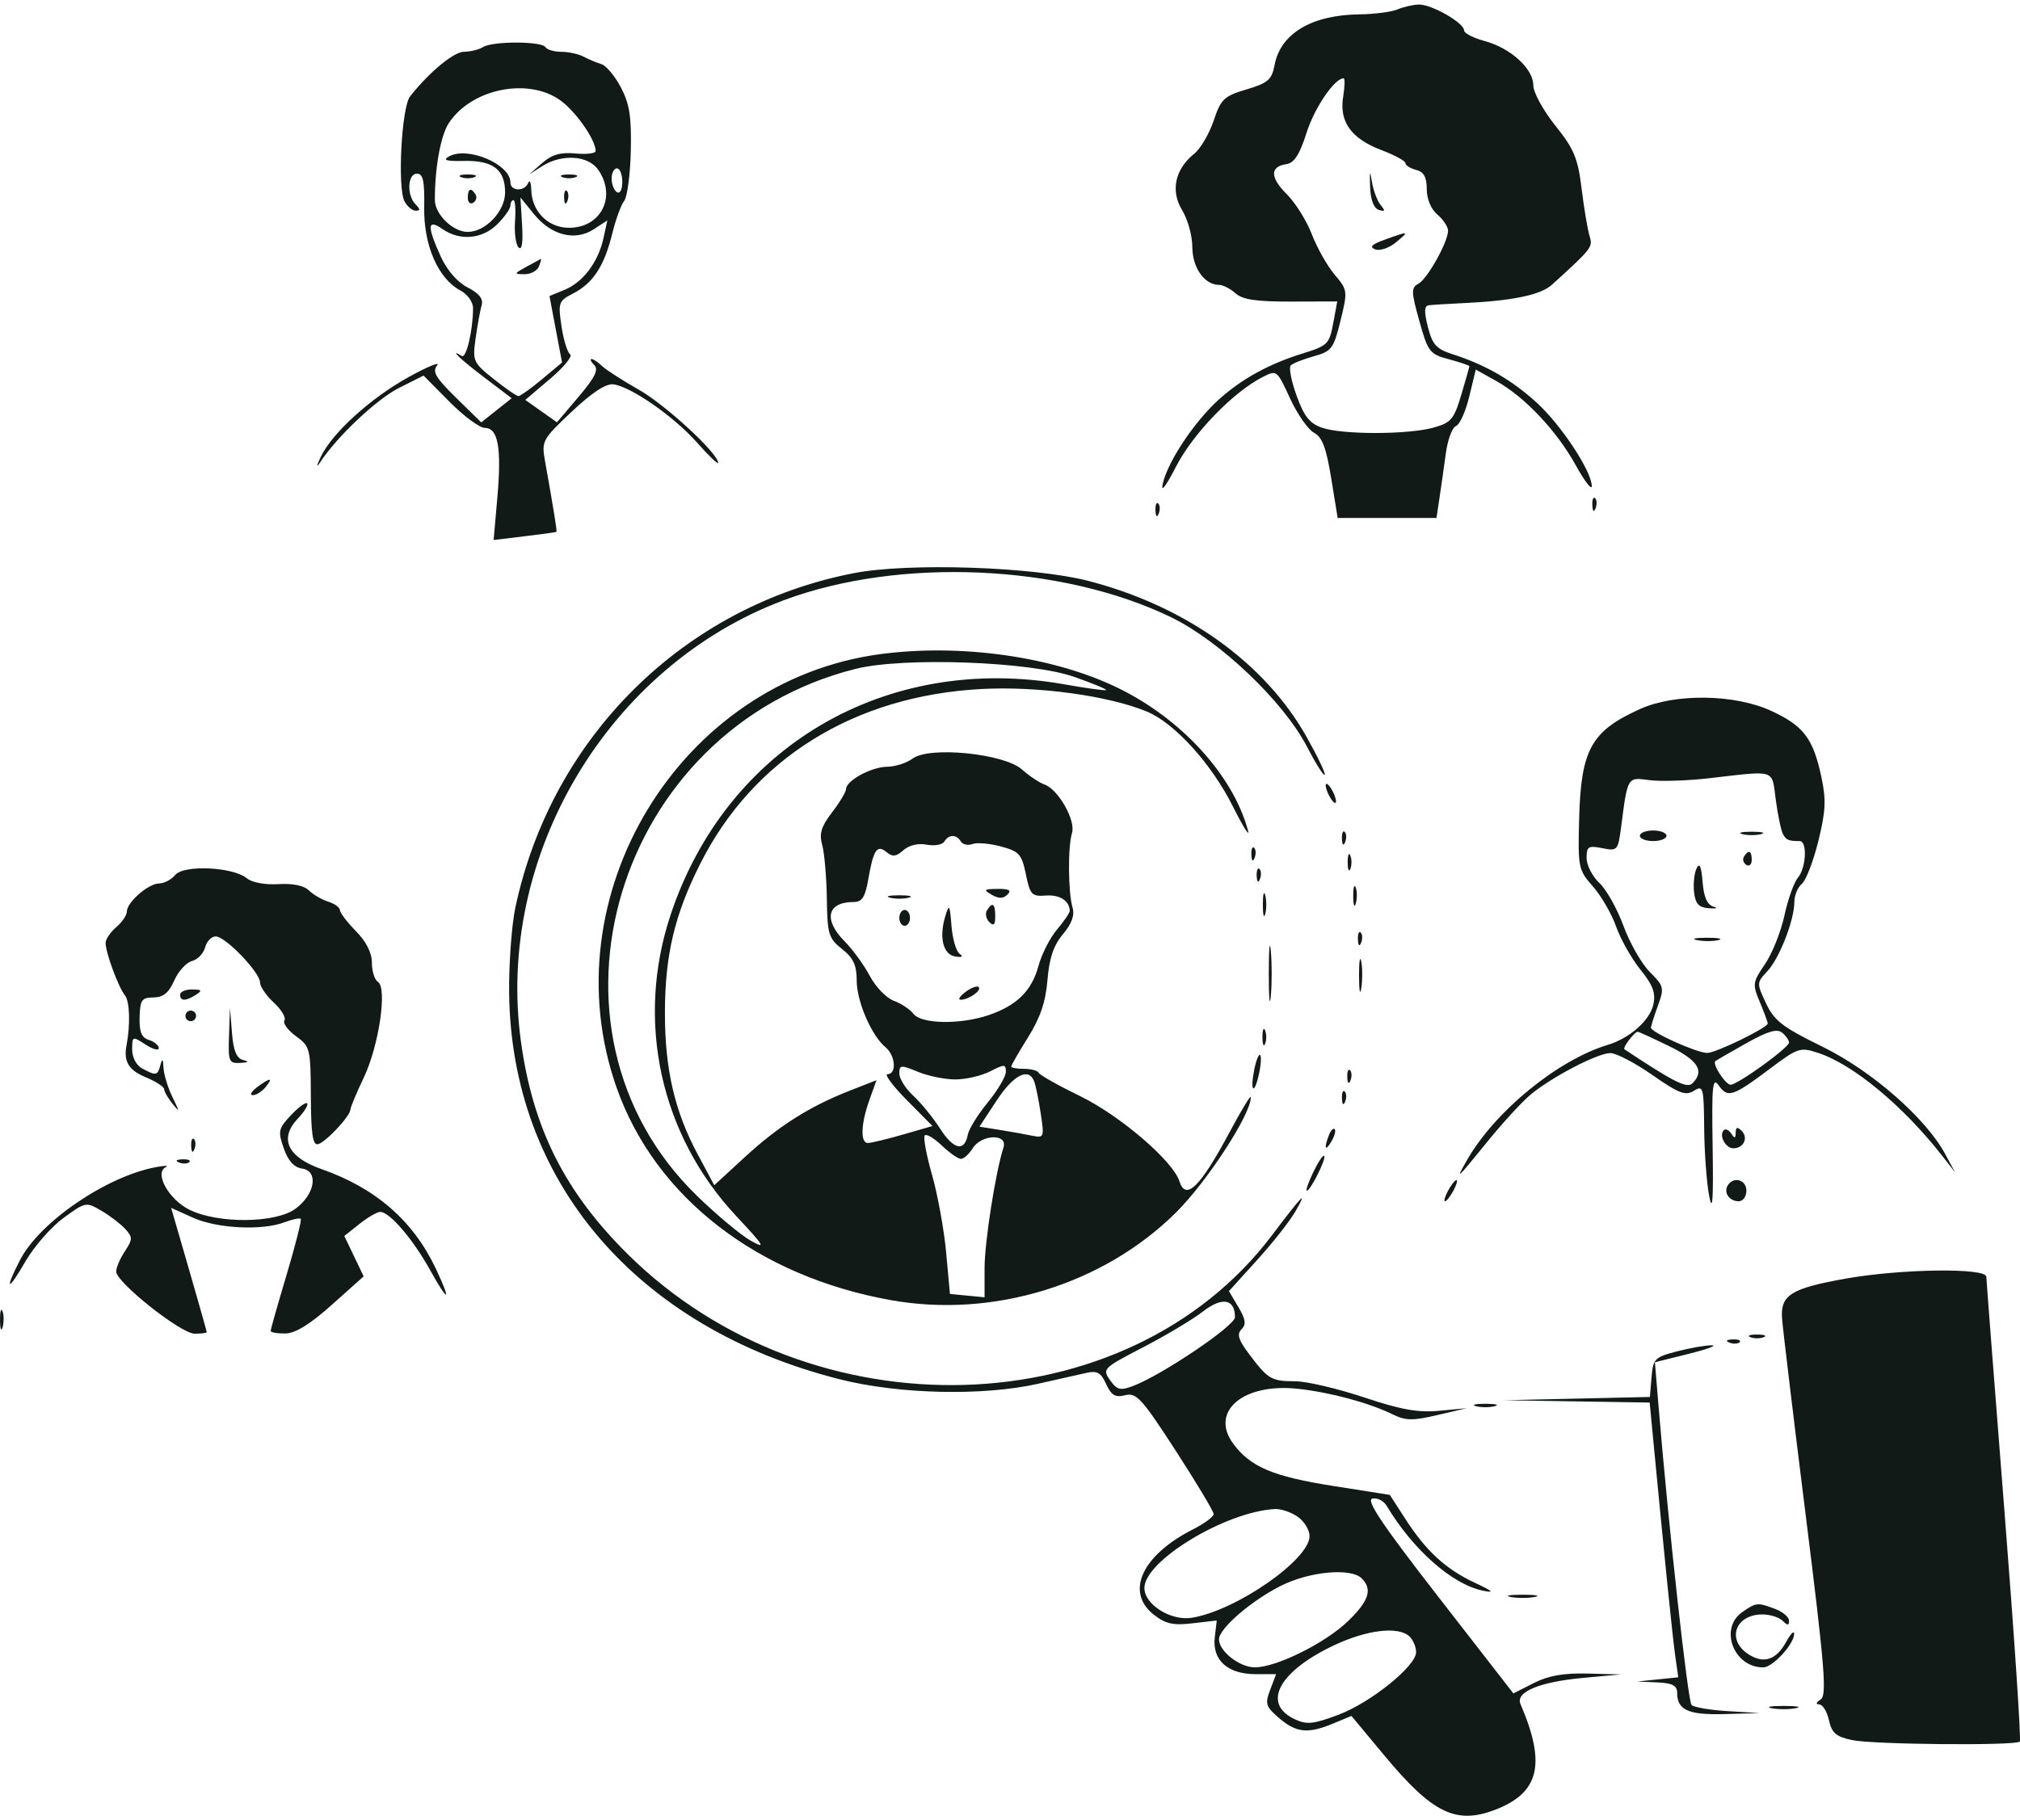 <svg width="223" height="201" viewBox="0 0 223 201" fill="none" xmlns="http://www.w3.org/2000/svg">
<path fill-rule="evenodd" clip-rule="evenodd" d="M154.273 1.042C153.627 1.319 151.725 1.564 150.048 1.586C144.781 1.657 141.363 3.707 140.707 7.189C140.402 8.802 139.985 9.163 137.61 9.873C135.118 10.617 134.783 10.937 133.983 13.325C133.497 14.773 132.531 16.417 131.836 16.978C129.708 18.694 129.2 21.078 130.508 23.216C131.125 24.226 131.63 26.058 131.63 27.287C131.63 29.553 132.973 31.457 134.571 31.457C135.005 31.457 135.825 31.875 136.392 32.386C137.17 33.086 138.676 33.31 142.525 33.3L147.627 33.286L147.229 35.443C146.748 38.048 146.653 38.143 143.687 39.07C140.057 40.204 137.088 41.841 134.585 44.089C131.883 46.518 128.935 50.93 128.37 53.392C128.124 54.465 128.691 53.738 129.833 51.514C131.691 47.896 136.102 43.326 139.346 41.658C140.957 40.829 140.961 40.831 142.415 43.989C143.215 45.727 144.404 47.434 145.058 47.782C145.968 48.266 146.415 49.447 146.959 52.804L147.671 57.193H153.126H158.581L158.911 55C159.093 53.794 159.408 51.574 159.612 50.068C159.816 48.561 160.321 47.2 160.734 47.042C161.148 46.884 161.809 45.417 162.203 43.782L162.921 40.808L165.178 42.069C168.325 43.829 171.839 47.548 173.939 51.344C174.918 53.114 175.722 54.166 175.725 53.684C175.734 52.074 172.374 46.963 169.689 44.502C166.929 41.972 164.019 40.29 160.367 39.116C158.569 38.538 158.133 38.059 157.636 36.113C157.206 34.427 157.228 33.773 157.718 33.709C158.088 33.66 159.846 33.551 161.625 33.467C167.002 33.213 170.091 32.568 171.33 31.441C175.799 27.375 175.86 27.295 175.471 26.014C175.257 25.308 174.866 22.966 174.6 20.809C174.189 17.46 173.764 16.445 171.695 13.86C170.362 12.195 169.271 10.197 169.271 9.419C169.271 7.583 166.755 5.296 163.891 4.528C162.645 4.195 161.625 3.665 161.625 3.351C161.625 2.52 158.003 0.455 156.626 0.501C155.979 0.522 154.92 0.766 154.273 1.042ZM53.332 5.195C52.888 5.475 51.949 5.708 51.243 5.713C50.098 5.72 47.434 7.917 45.274 10.637C44.33 11.824 43.857 20.747 44.658 22.236C44.964 22.804 45.523 23.269 45.899 23.269C46.409 23.269 46.404 23.089 45.879 22.567C44.878 21.571 44.987 19.174 46.033 19.174C46.705 19.174 46.88 19.99 46.83 22.892C46.759 27.083 48.364 30.767 50.836 32.082C51.623 32.502 52.228 33.355 52.224 34.042C52.211 36.509 51.477 39.613 50.979 39.307C49.466 38.377 50.849 39.696 53.478 41.689L56.488 43.973L54.807 45.306L53.127 46.639L50.343 43.913C48.092 41.707 47.693 41.028 48.256 40.353C48.638 39.895 47.242 40.463 45.151 41.614C40.91 43.952 36.666 47.807 35.403 50.467C34.938 51.446 34.898 51.719 35.313 51.084C37.172 48.239 41.568 44.087 44.042 42.84L46.758 41.472L49.619 44.361C51.193 45.95 52.949 47.25 53.521 47.25C54.992 47.25 55.387 49.447 54.906 54.937L54.494 59.628L57.92 59.215C59.805 58.988 61.385 58.769 61.431 58.729C61.51 58.659 61.12 56.242 60.185 51.008C59.768 48.677 59.832 48.557 63.123 45.451C65.347 43.353 66.901 42.333 67.71 42.438C69.665 42.694 74.398 45.987 76.942 48.861C78.231 50.318 79.285 51.329 79.285 51.109C79.285 50.065 73.459 44.694 70.524 43.032C68.711 42.005 66.878 40.824 66.451 40.406C66.024 39.988 65.507 39.646 65.305 39.646C65.101 39.646 65.236 39.946 65.606 40.314C66.108 40.813 65.675 41.69 63.88 43.807L61.484 46.633L59.737 45.396L57.99 44.159L60.743 41.819C62.257 40.532 63.248 39.319 62.944 39.124C62.641 38.928 62.209 37.532 61.986 36.022C61.598 33.408 61.662 33.231 63.287 32.396C65.468 31.274 66.711 29.369 67.585 25.809C67.968 24.251 68.562 22.62 68.906 22.185C69.25 21.75 69.579 19.267 69.638 16.669C69.723 12.909 69.5 11.477 68.548 9.659C67.889 8.402 66.925 7.246 66.407 7.09C65.889 6.934 65.005 6.562 64.443 6.264C63.881 5.966 62.772 5.722 61.978 5.722C61.184 5.722 60.389 5.489 60.212 5.204C59.798 4.537 54.388 4.53 53.332 5.195ZM148.28 10.682C147.83 13.439 149.162 15.302 152.484 16.564C153.954 17.122 155.156 17.775 155.156 18.016C155.156 18.256 155.685 18.591 156.332 18.759C157.189 18.982 157.508 19.557 157.508 20.88C157.508 21.971 157.978 23.095 158.685 23.697C159.331 24.248 159.861 25.045 159.861 25.469C159.861 26.708 157.599 30.764 156.598 31.321C155.77 31.782 155.779 32.186 156.691 35.45C157.648 38.871 157.826 39.102 159.958 39.672C161.199 40.004 162.213 40.35 162.213 40.44C162.213 40.53 161.809 41.957 161.315 43.611C160.507 46.317 160.197 46.68 158.228 47.224C155.402 48.004 148.186 48.008 145.942 47.231C144.585 46.76 143.964 45.977 143.139 43.693C142.555 42.079 142.263 40.574 142.489 40.349C142.716 40.123 143.861 39.67 145.034 39.342C147.013 38.788 147.228 38.502 147.988 35.404C148.791 32.131 148.778 32.027 147.334 30.321C146.523 29.363 145.392 27.359 144.82 25.868C144.247 24.377 143.008 22.392 142.067 21.456C140.199 19.597 140.18 18.394 142.017 18.123C142.878 17.996 143.475 17.068 144.233 14.677C145.11 11.91 147.326 8.646 148.329 8.646C148.484 8.646 148.463 9.562 148.28 10.682ZM62.205 11.348C63.904 12.769 65.758 15.55 65.758 16.675C65.758 16.941 64.756 17.063 63.532 16.947C61.88 16.79 60.932 17.062 59.856 18.002L58.406 19.268L59.861 18.344C62.013 16.976 64.915 17.153 66.019 18.72C68.138 21.729 66.307 25.25 62.677 25.148C60.446 25.084 58.723 23.313 58.654 21.011C58.629 20.162 58.474 19.796 58.311 20.198C57.913 21.178 56.348 21.134 56.348 20.142C56.348 18.133 51.629 16.129 49.581 17.269C48.835 17.685 49.248 17.813 51.196 17.77C54.423 17.699 55.76 18.719 55.76 21.251C55.76 23.329 53.599 25.608 51.629 25.608C50.003 25.608 48.005 23.662 48.006 22.079C48.007 18.477 48.647 14.959 49.548 13.591C52.157 9.631 58.756 8.461 62.205 11.348ZM68.699 20.086C68.699 20.935 68.444 21.427 68.111 21.222C67.787 21.023 67.522 20.349 67.522 19.725C67.522 19.1 67.787 18.59 68.111 18.59C68.434 18.59 68.699 19.263 68.699 20.086ZM151.252 20.592C151.303 22.06 151.65 22.989 152.215 23.172C152.913 23.399 152.954 23.286 152.414 22.633C152.039 22.179 151.605 21.017 151.451 20.052C151.239 18.726 151.19 18.859 151.252 20.592ZM50.907 19.562C51.312 19.724 51.974 19.724 52.378 19.562C52.782 19.4 52.451 19.267 51.643 19.267C50.834 19.267 50.503 19.4 50.907 19.562ZM62.082 19.562C62.487 19.724 63.148 19.724 63.553 19.562C63.957 19.4 63.626 19.267 62.817 19.267C62.009 19.267 61.678 19.4 62.082 19.562ZM51.643 21.841C51.643 22.342 51.911 22.587 52.24 22.386C52.569 22.183 52.686 21.773 52.499 21.474C51.995 20.663 51.643 20.813 51.643 21.841ZM62.276 21.855C62.304 22.537 62.443 22.675 62.631 22.209C62.801 21.787 62.78 21.282 62.584 21.088C62.389 20.893 62.25 21.239 62.276 21.855ZM56.856 24.432C56.764 25.715 56.942 27.018 57.252 27.328C57.615 27.689 57.753 26.796 57.636 24.849L57.455 21.806L58.967 23.663C60.871 25.999 63.489 26.657 65.546 25.317L67.05 24.336L66.625 26.288C66.05 28.927 64.376 31.158 62.343 31.996L60.661 32.689L61.354 36.359L62.048 40.029L59.825 41.885C58.603 42.905 57.438 43.74 57.235 43.74C57.032 43.74 55.803 42.89 54.502 41.851C52.218 40.025 52.151 39.872 52.512 37.318C52.718 35.864 53.017 34.228 53.176 33.681C53.375 33.002 52.886 32.389 51.626 31.742C50.499 31.162 49.353 29.847 48.668 28.348C47.126 24.969 47.171 24.125 48.833 25.283C50.763 26.628 53.239 26.414 54.904 24.757C55.698 23.968 56.348 23.047 56.348 22.71C56.348 22.374 56.5 22.099 56.687 22.099C56.874 22.099 56.949 23.149 56.856 24.432ZM152.873 26.464C151.428 26.984 151.139 27.277 151.815 27.535C152.328 27.73 153.352 27.387 154.098 26.768C155.634 25.494 155.594 25.484 152.873 26.464ZM58.112 29.459C56.725 30.224 56.713 30.271 57.902 30.279C58.596 30.284 59.315 29.893 59.501 29.41C59.687 28.928 59.782 28.559 59.711 28.59C59.64 28.622 58.921 29.013 58.112 29.459ZM175.787 55.78C175.815 56.461 175.955 56.6 176.142 56.133C176.312 55.711 176.291 55.206 176.096 55.012C175.901 54.818 175.762 55.163 175.787 55.78ZM127.559 56.365C127.588 57.046 127.727 57.185 127.915 56.718C128.085 56.296 128.063 55.791 127.868 55.597C127.673 55.403 127.534 55.748 127.559 56.365ZM94.283 63.284C75.537 66.91 60.909 81.349 56.9 100.184C56.489 102.114 56.177 106.326 56.205 109.543C56.394 130.415 70.249 146.637 92.734 152.31C99.263 153.957 108.505 154.166 114.574 152.804C116.676 152.333 119.072 151.793 119.897 151.605C121.12 151.326 121.53 151.554 122.117 152.836C122.69 154.087 123.119 154.337 124.219 154.062C125.454 153.754 126.05 154.41 129.792 160.185C132.097 163.742 133.983 166.893 133.983 167.185C133.983 167.478 132.954 168.238 131.698 168.876C126.064 171.734 124.196 175.793 127.366 178.287C128.672 179.314 129.497 179.499 131.654 179.248L134.325 178.938L134.105 180.809C133.811 183.309 135.533 184.863 138.594 184.863H140.877L140.224 186.588C139.633 188.147 139.728 188.448 141.22 189.725C143.117 191.348 144.389 191.472 147.195 190.306L149.194 189.475L152.859 193.883C158.105 200.189 160.708 201.477 164.969 199.871C169.936 198 170.721 194.82 167.857 188.17C167.278 186.825 169.969 185.709 174.858 185.266L178.975 184.892L175.276 184.798C172.619 184.73 170.942 185.025 169.323 185.846L167.07 186.989L158.799 176.341C152.598 168.359 150.771 165.64 151.503 165.479C152.04 165.361 152.751 165.718 153.082 166.273C155.977 171.113 160.297 174.931 163.684 175.64C165.041 175.924 164.838 175.722 162.802 174.765C159.594 173.258 157.434 171.272 155.152 167.734L153.431 165.068L147.17 164.081C140.551 163.036 138.076 161.996 136.173 159.457C133.487 155.874 137.244 152.672 143.328 153.357C146.943 153.764 151.16 154.907 153.772 156.188C155.181 156.879 155.968 156.89 158.685 156.253L161.919 155.495L158.899 155.78C156.559 156.001 154.684 155.667 150.578 154.299C147.663 153.328 144.258 152.529 143.012 152.524C140.346 152.514 140.005 152.316 137.933 149.568C136.714 147.953 136.516 147.323 137.058 146.784C137.6 146.245 137.521 145.689 136.713 144.328L135.668 142.568L138.795 139.121C140.515 137.226 142.423 134.796 143.035 133.721C144.413 131.304 143.786 131.947 140.421 136.401C124.43 157.569 89.613 158.595 69.308 138.495C62.364 131.622 58.836 124.606 57.512 115.034C54.669 94.5 67.145 73.534 86.522 66.281C99.276 61.507 117.19 62.292 129.277 68.154C134.688 70.779 141.7 77.46 144.287 82.456C145.235 84.287 146.114 85.682 146.24 85.557C146.366 85.431 145.474 83.559 144.257 81.396C139.638 73.181 130.9 66.927 120.161 64.148C114.085 62.577 100.317 62.117 94.283 63.284ZM97.224 72.224C75.055 75.148 60.589 98.931 68.083 120.133C72.351 132.211 83.648 140.948 98.382 143.569C109.651 145.574 121.77 141.853 129.787 133.926C133.249 130.503 138.14 122.973 138.084 121.155C138.075 120.88 137.039 122.585 135.781 124.943C132.497 131.094 130.908 132.653 130.197 130.424C129.486 128.194 123.653 123.189 119.284 121.059C116.855 119.875 114.78 118.708 114.672 118.465C114.564 118.223 113.836 118.024 113.055 118.024C112.273 118.024 111.633 117.91 111.633 117.77C111.633 117.631 112.472 116.174 113.498 114.534C114.843 112.381 115.439 110.619 115.637 108.207C115.834 105.793 116.309 104.39 117.344 103.159C118.313 102.007 118.659 101.059 118.409 100.234C117.916 98.598 117.875 93.452 118.343 91.995C118.788 90.614 116.833 87.16 115.306 86.626C114.741 86.429 113.618 85.678 112.809 84.959C110.834 83.202 102.585 82.382 100.753 83.762C100.106 84.248 98.839 84.655 97.938 84.665C96.194 84.685 93.401 86.202 93.401 87.13C93.401 87.436 92.708 88.589 91.862 89.694C90.651 91.272 90.418 92.043 90.769 93.31C91.015 94.196 91.245 96.852 91.279 99.215C91.337 103.164 91.473 103.613 92.96 104.794C94.208 105.784 94.577 106.579 94.577 108.272C94.577 110.586 96.211 114.363 97.769 115.648C98.859 116.549 99.007 118.609 97.981 118.609C97.589 118.609 98.545 119.898 100.104 121.473L102.942 124.337L99.698 125.275C97.914 125.791 96.164 126.212 95.81 126.212C94.955 126.212 95.035 124.088 95.99 121.428L96.763 119.276L93.821 120.429C89.363 122.177 85.961 124.33 82.23 127.765L78.852 130.875L77.029 127.472C74.484 122.725 73.404 118.078 73.404 111.882C73.404 105.502 74.461 101.025 77.3 95.384C83.154 83.749 94.323 76.816 108.398 76.079C114.596 75.754 122.402 76.823 126.612 78.572C129.684 79.849 133.749 84.338 136.119 89.071C137.247 91.323 137.992 92.507 137.774 91.703C136.107 85.546 130.323 79.257 123.203 75.859C116.112 72.475 106.023 71.063 97.224 72.224ZM118.577 74.737C120.616 75.454 122.204 76.11 122.106 76.195C122.007 76.28 119.941 75.998 117.515 75.568C97.834 72.082 80.186 82.425 74.017 101.061C70.148 112.752 72.893 125.315 81.272 134.274C84.402 137.619 84.61 137.975 82.871 136.993C81.769 136.372 79.094 134.136 76.925 132.025C58.01 113.613 67.981 80.515 94.449 73.859C99.729 72.531 113.75 73.041 118.577 74.737ZM181.045 78.295C175.666 80.721 174.532 82.764 174.331 90.391C174.189 95.8 174.241 96.056 175.847 97.875C176.762 98.912 177.917 100.908 178.413 102.311C178.91 103.715 180.119 105.859 181.1 107.075C182.493 108.802 182.804 109.648 182.52 110.933C182.134 112.679 179.91 114.645 177.494 115.376C171.965 117.047 165.054 122.696 161.975 128.062C160.603 130.451 160.745 130.322 164.314 125.928C165.878 124.003 167.93 121.765 168.872 120.956C171.121 119.026 176.317 116.298 177.774 116.282C178.407 116.275 180.493 117.363 182.41 118.7C185.349 120.751 186.068 121.025 186.994 120.45C188.031 119.806 188.094 120.035 188.135 124.599C188.159 127.256 188.407 130.614 188.686 132.061C189.056 133.981 189.16 132.533 189.069 126.708C188.96 119.775 189.05 118.875 189.755 119.875C190.737 121.269 191.305 121.08 195.422 117.989C198.479 115.693 198.731 115.61 200.708 116.26C204.592 117.534 210.119 122.127 214.453 127.68L215.818 129.429L214.747 127.442C212.605 123.468 206.636 118.245 201.182 115.574C196.786 113.422 195.875 112.72 194.965 110.79C193.92 108.573 193.923 108.501 195.092 107.264C196.431 105.847 198.09 101.603 198.09 99.597C198.09 98.873 198.461 97.974 198.915 97.599C199.369 97.225 200.187 95.101 200.735 92.88C201.558 89.54 201.614 88.306 201.063 85.747C200.152 81.524 199.105 80.149 195.546 78.5C191.515 76.634 184.933 76.541 181.045 78.295ZM196.042 88.34C196.27 90.028 196.626 91.721 196.833 92.1C197.197 92.769 197.444 92.873 198.678 92.873C199.541 92.873 199.395 95.846 198.479 96.921C198.047 97.429 197.378 99.308 196.992 101.097C196.606 102.886 195.642 105.3 194.848 106.461C193.481 108.462 193.451 108.681 194.278 110.647C194.757 111.789 195.149 112.858 195.149 113.023C195.149 113.482 189.423 116.269 188.48 116.269C187.319 116.269 182.201 113.962 182.255 113.463C182.28 113.237 182.633 112.133 183.041 111.01C183.738 109.089 183.684 108.872 182.138 107.333C181.233 106.434 179.925 104.148 179.23 102.253C178.536 100.358 177.334 98.216 176.56 97.493C175.786 96.77 175.153 95.533 175.153 94.745C175.153 93.47 175.344 93.349 176.884 93.656C178.57 93.991 178.625 93.928 178.975 91.243C179.692 85.733 179.645 85.812 182.076 86.143C183.282 86.307 186.254 86.213 188.68 85.935C196.18 85.072 195.574 84.875 196.042 88.34ZM146.352 86.731C146.352 87.053 146.608 87.711 146.922 88.193C147.235 88.676 147.492 88.808 147.492 88.486C147.492 88.164 147.235 87.506 146.922 87.024C146.608 86.541 146.352 86.409 146.352 86.731ZM148.144 92.629C148.173 93.31 148.312 93.449 148.5 92.983C148.67 92.56 148.648 92.056 148.453 91.861C148.258 91.667 148.119 92.012 148.144 92.629ZM181.034 92.288C181.034 92.609 181.696 92.873 182.504 92.873C183.313 92.873 183.975 92.609 183.975 92.288C183.975 91.966 183.313 91.703 182.504 91.703C181.696 91.703 181.034 91.966 181.034 92.288ZM192.356 92.106C192.921 92.253 193.848 92.253 194.414 92.106C194.98 91.959 194.517 91.839 193.385 91.839C192.253 91.839 191.79 91.959 192.356 92.106ZM106.07 92.912C106.284 93.256 106.857 93.385 107.344 93.199C107.832 93.014 109.246 93.134 110.488 93.466C112.521 94.01 112.796 94.317 113.252 96.542C113.717 98.81 113.9 99.004 115.467 98.887C116.993 98.774 118.068 99.466 118.094 100.578C118.099 100.795 117.467 101.723 116.691 102.641C115.914 103.559 114.99 105.373 114.639 106.672C113.895 109.42 112.235 111.048 109.104 112.104C105.989 113.153 101.711 113.077 100.853 111.957C100.474 111.462 99.493 110.811 98.673 110.508C97.853 110.206 96.662 108.975 96.027 107.773C95.391 106.57 94.143 104.851 93.254 103.954C90.855 101.533 91.304 99.599 94.263 99.599C95.166 99.599 95.516 99.05 95.852 97.105C96.421 93.814 96.818 93.222 97.875 94.095C98.534 94.638 98.937 94.592 99.734 93.88C100.354 93.327 101.358 93.087 102.301 93.269C103.153 93.434 104.028 93.28 104.247 92.928C104.752 92.114 105.57 92.108 106.07 92.912ZM138.146 94.383C138.174 95.065 138.314 95.204 138.501 94.737C138.671 94.315 138.65 93.81 138.455 93.616C138.26 93.422 138.121 93.767 138.146 94.383ZM148.779 95.212C148.779 96.017 148.913 96.346 149.075 95.944C149.239 95.542 149.239 94.884 149.075 94.481C148.913 94.079 148.779 94.408 148.779 95.212ZM192.528 94.587C192.342 94.886 192.459 95.296 192.787 95.499C193.116 95.701 193.385 95.456 193.385 94.954C193.385 93.927 193.032 93.776 192.528 94.587ZM187.293 95.894C187.037 96.43 186.914 97.615 187.018 98.526C187.167 99.817 187.535 100.208 188.68 100.292C189.488 100.351 189.701 100.269 189.153 100.109C188.467 99.909 188.093 99.052 187.957 97.369C187.817 95.641 187.621 95.207 187.293 95.894ZM19.347 96.613C18.915 97.129 18.116 97.552 17.569 97.552C16.388 97.552 14.002 99.632 14.002 100.662C14.002 101.06 13.472 101.837 12.825 102.388C12.178 102.939 11.653 103.721 11.658 104.126C11.671 105.226 13.064 108.999 13.794 109.913C14.326 110.579 14.404 113.133 13.964 115.441C13.628 117.205 14.204 118.168 16.06 118.938C17.192 119.409 18.119 120.004 18.119 120.259C18.119 120.515 18.528 121.235 19.029 121.86C19.851 122.885 19.851 122.813 19.029 121.124C18.528 120.094 18.088 118.646 18.05 117.907C18 116.916 17.912 116.831 17.713 117.585C17.399 118.779 17.246 118.811 15.727 118.003C15.054 117.645 14.59 116.782 14.59 115.889C14.59 114.414 14.623 114.401 16.06 115.338C16.869 115.865 17.53 116.044 17.53 115.737C17.53 115.43 17.04 115.023 16.441 114.834C15.621 114.575 15.365 113.952 15.411 112.32C15.464 110.415 15.651 110.149 16.942 110.139C18.023 110.13 18.63 109.636 19.234 108.272C19.686 107.252 20.566 106.285 21.189 106.122C21.813 105.96 22.467 105.281 22.642 104.614C22.817 103.947 23.345 103.401 23.814 103.401C24.883 103.401 28.705 107.372 28.705 108.483C28.705 108.935 29.391 109.938 30.229 110.71C31.067 111.483 31.595 112.368 31.402 112.679C31.209 112.989 31.781 113.771 32.672 114.417C34.237 115.55 34.293 115.778 34.316 121.048C34.333 125.161 34.524 126.466 35.09 126.346C35.926 126.168 38.656 123.264 38.685 122.52C38.695 122.26 39.365 120.655 40.173 118.956C41.838 115.457 42.775 109.068 41.719 108.419C41.355 108.195 41.056 107.246 41.056 106.311C41.056 105.211 40.433 103.978 39.292 102.816C38.321 101.829 37.527 100.785 37.527 100.496C37.527 100.207 36.944 99.786 36.231 99.561C35.519 99.337 34.555 98.774 34.091 98.313C33.561 97.785 32.314 97.531 30.734 97.627C29.258 97.718 27.82 97.451 27.251 96.981C25.726 95.722 20.301 95.469 19.347 96.613ZM138.734 96.723C138.762 97.404 138.902 97.543 139.089 97.077C139.259 96.655 139.238 96.15 139.043 95.956C138.848 95.761 138.709 96.107 138.734 96.723ZM149.389 99.014C149.401 99.979 149.532 100.303 149.682 99.734C149.831 99.165 149.821 98.376 149.66 97.98C149.499 97.584 149.377 98.049 149.389 99.014ZM109.484 98.8C110.263 99.25 110.754 99.245 111.219 98.783C111.693 98.312 111.398 98.141 110.133 98.154C108.612 98.17 108.532 98.25 109.484 98.8ZM139.412 99.892C139.412 101.018 139.533 101.478 139.681 100.915C139.829 100.352 139.829 99.431 139.681 98.868C139.533 98.305 139.412 98.766 139.412 99.892ZM98.253 99.125C98.819 99.272 99.745 99.272 100.311 99.125C100.878 98.978 100.414 98.858 99.282 98.858C98.15 98.858 97.686 98.978 98.253 99.125ZM104.362 101.148C103.645 103.501 104.113 105.41 105.458 105.62C106.208 105.737 106.382 105.63 105.939 105.324C105.557 105.06 105.152 103.664 105.039 102.222C104.856 99.879 104.784 99.765 104.362 101.148ZM108.955 100.527C108.738 100.877 108.854 101.456 109.214 101.814C109.695 102.292 109.869 102.123 109.869 101.178C109.869 99.766 109.563 99.548 108.955 100.527ZM99.282 101.354C99.282 101.836 99.547 102.231 99.87 102.231C100.194 102.231 100.458 101.836 100.458 101.354C100.458 100.871 100.194 100.476 99.87 100.476C99.547 100.476 99.282 100.871 99.282 101.354ZM140.069 107.495C140.069 110.23 140.171 111.349 140.294 109.981C140.419 108.614 140.419 106.377 140.294 105.01C140.171 103.642 140.069 104.761 140.069 107.495ZM149.909 103.742C149.937 104.423 150.076 104.562 150.264 104.096C150.434 103.674 150.413 103.169 150.218 102.975C150.022 102.78 149.884 103.126 149.909 103.742ZM187.364 103.815C188.095 103.954 189.154 103.949 189.716 103.803C190.278 103.657 189.68 103.542 188.386 103.548C187.092 103.555 186.632 103.675 187.364 103.815ZM150.031 107.788C150.035 109.396 150.149 109.985 150.285 109.096C150.419 108.207 150.416 106.891 150.276 106.171C150.137 105.452 150.026 106.179 150.031 107.788ZM106.591 109.53C105.968 109.999 105.722 110.387 106.046 110.392C106.92 110.406 108.414 109.362 108.044 108.996C107.868 108.82 107.214 109.061 106.591 109.53ZM19.883 109.835C19.883 110.568 20.507 110.568 21.647 109.835C22.361 109.376 22.276 109.266 21.206 109.259C20.479 109.254 19.883 109.513 19.883 109.835ZM20.471 112.175C20.471 112.496 20.736 112.76 21.059 112.76C21.383 112.76 21.647 112.496 21.647 112.175C21.647 111.853 21.383 111.59 21.059 111.59C20.736 111.59 20.471 111.853 20.471 112.175ZM25.282 114.368C25.184 117.212 25.274 117.434 26.5 117.371C27.446 117.322 27.539 117.229 26.824 117.042C26.108 116.854 25.764 116.004 25.607 114.039L25.388 111.297L25.282 114.368ZM139.369 114.514C139.369 115.318 139.502 115.648 139.665 115.245C139.829 114.844 139.829 114.186 139.665 113.783C139.502 113.381 139.369 113.71 139.369 114.514ZM197.502 115.116C197.502 115.681 191.834 119.778 191.052 119.778C190.484 119.778 189.002 117.484 189.367 117.173C189.474 117.082 191.006 116.196 192.77 115.204C195.148 113.867 196.176 113.563 196.74 114.029C197.159 114.374 197.502 114.864 197.502 115.116ZM184.256 115.513C187.465 117.079 188.208 118.259 186.841 119.618C186.238 120.218 184.806 119.501 179.332 115.865C179.091 115.705 180.436 113.929 180.799 113.929C180.914 113.929 182.47 114.642 184.256 115.513ZM138.467 118.097C137.977 120.535 138.452 121.007 138.982 118.609C139.205 117.597 139.265 116.649 139.115 116.499C138.965 116.35 138.674 117.069 138.467 118.097ZM105.468 119.193C106.627 119.193 108.355 118.792 109.31 118.301C110.884 117.491 111.045 117.496 111.045 118.349C111.045 118.866 110.147 120.386 109.049 121.727C107.952 123.068 106.96 124.67 106.844 125.286C106.483 127.215 105.283 126.962 103.795 124.642C103.008 123.415 101.67 121.772 100.823 120.993C99.976 120.212 99.282 119.108 99.282 118.537C99.282 117.579 99.44 117.565 101.322 118.346C102.443 118.812 104.31 119.193 105.468 119.193ZM148.733 118.95C148.761 119.631 148.9 119.77 149.088 119.303C149.258 118.881 149.237 118.376 149.041 118.182C148.846 117.988 148.707 118.333 148.733 118.95ZM114.17 119.411C114.34 119.853 114.665 121.445 114.892 122.95C115.292 125.603 115.263 125.677 113.91 125.398C113.143 125.24 111.528 124.952 110.322 124.759L108.128 124.409L110.028 121.519C111.895 118.678 113.56 117.831 114.17 119.411ZM28.376 120.052C27.749 120.525 27.533 120.92 27.898 120.929C28.263 120.94 28.89 120.553 29.293 120.071C30.223 118.957 29.843 118.949 28.376 120.052ZM148.144 121.289C148.173 121.971 148.312 122.109 148.5 121.643C148.67 121.221 148.648 120.716 148.453 120.522C148.258 120.328 148.119 120.673 148.144 121.289ZM32.115 123.147C30.73 124.624 30.668 124.911 31.325 126.797C31.809 128.185 32.46 128.906 33.347 129.036C35.199 129.307 34.783 131.875 32.63 133.466C30.45 135.075 24.15 135.148 20.953 133.6C18.645 132.482 16.98 129.509 18.308 128.875C18.689 128.694 18.207 128.692 17.236 128.873C11.738 129.894 4.362 134.94 2.196 139.163C0.45 142.568 0.864 142.66 2.803 139.299C3.754 137.65 5.644 135.487 7.004 134.493C9.436 132.714 9.502 132.701 11.19 133.689C12.132 134.241 13.318 135.147 13.825 135.702C14.66 136.618 14.656 136.845 13.785 138.167C13.257 138.969 12.825 139.974 12.825 140.402C12.825 141.6 19.977 147.269 21.489 147.269C22.223 147.269 22.824 147.194 22.824 147.102C22.824 147.01 21.939 143.883 20.859 140.153L18.893 133.372L21.3 134.458C23.952 135.656 28.914 135.908 31.395 134.97C32.27 134.639 33.083 134.465 33.203 134.585C33.322 134.703 32.624 137.466 31.651 140.724C30.678 143.982 29.881 146.787 29.881 146.958C29.881 147.129 30.609 147.258 31.499 147.246C32.607 147.23 34.223 146.234 36.632 144.081L40.147 140.938L39.078 138.709L38.01 136.48L39.68 135.151C40.599 134.42 41.631 133.821 41.975 133.819C43.006 133.814 45.593 136.834 47.489 140.254C49.515 143.91 49.873 143.81 48.11 140.079C45.612 134.795 41.472 131.189 35.502 129.098C31.757 127.787 30.783 125.739 32.859 123.541C33.596 122.761 34.068 121.993 33.909 121.834C33.749 121.675 32.942 122.267 32.115 123.147ZM146.701 125.358C146.133 126.828 146.3 127.208 146.993 126.022C147.337 125.435 147.494 124.831 147.342 124.681C147.191 124.53 146.902 124.835 146.701 125.358ZM190.298 124.799C189.729 125.364 190.488 126.797 191.355 126.797C192.485 126.797 193.041 125.636 192.275 124.875C191.795 124.397 191.618 124.449 191.612 125.072C191.605 125.723 191.493 125.749 191.13 125.18C190.871 124.773 190.496 124.602 190.298 124.799ZM106.083 127.967C106.392 127.967 106.976 127.441 107.38 126.797C108.364 125.23 111.276 125.154 110.779 126.708C109.895 129.481 108.692 137.163 108.692 140.046V143.249L106.781 143.065L104.87 142.882L104.453 138.317C104.224 135.806 103.522 131.942 102.893 129.731C102.263 127.519 101.903 125.556 102.092 125.368C102.281 125.18 103.13 125.688 103.978 126.497C104.828 127.306 105.775 127.967 106.083 127.967ZM21.106 126.553C21.134 127.235 21.273 127.373 21.461 126.907C21.631 126.485 21.61 125.98 21.415 125.786C21.219 125.592 21.08 125.937 21.106 126.553ZM144.978 129.437C144.44 130.559 144.122 131.477 144.269 131.477C144.672 131.477 146.457 127.895 146.188 127.628C146.061 127.501 145.516 128.315 144.978 129.437ZM19.773 128.367C20.197 128.536 20.705 128.515 20.9 128.32C21.095 128.126 20.748 127.988 20.128 128.013C19.443 128.041 19.304 128.18 19.773 128.367ZM159.861 131.477C159.514 132.12 159.364 132.646 159.526 132.646C159.687 132.646 160.103 132.12 160.449 131.477C160.795 130.833 160.946 130.307 160.784 130.307C160.622 130.307 160.207 130.833 159.861 131.477ZM190.738 130.892C190.246 131.684 190.91 132.646 191.949 132.646C192.416 132.646 192.797 132.12 192.797 131.477C192.797 130.266 191.378 129.862 190.738 130.892ZM203.696 141.197C197.712 142.27 196.55 143.004 196.731 145.587C196.808 146.673 197.985 156.467 199.347 167.351C201.457 184.21 201.699 187.219 200.986 187.667C200.476 187.988 200.418 188.198 200.837 188.204C201.215 188.208 201.698 188.994 201.909 189.948C202.222 191.365 202.691 191.769 204.455 192.142C206.815 192.641 222.519 192.781 222.98 192.307C223.136 192.146 222.373 180.696 221.283 166.863C220.193 153.03 219.293 141.384 219.283 140.981C219.256 139.969 209.805 140.1 203.696 141.197ZM136.335 145.448C136.335 146.406 128.217 151.876 125.032 153.064C123.671 153.571 123.3 153.471 122.54 152.393C121.673 151.162 121.777 151.058 126.214 148.759C128.725 147.457 131.69 145.683 132.802 144.816C134.917 143.168 136.335 143.422 136.335 145.448ZM0.001 145.807C0.013 146.772 0.144 147.096 0.294 146.527C0.443 145.958 0.433 145.168 0.272 144.772C0.111 144.376 -0.011 144.842 0.001 145.807ZM193.238 147.656C193.643 147.819 194.304 147.819 194.708 147.656C195.113 147.494 194.782 147.361 193.973 147.361C193.164 147.361 192.834 147.494 193.238 147.656ZM190.922 148.253C191.346 148.422 191.854 148.401 192.049 148.207C192.245 148.013 191.898 147.875 191.278 147.9C190.592 147.928 190.453 148.067 190.922 148.253ZM185.151 149.217C182.667 149.859 182.493 150.034 182.323 152.078L182.141 154.255L174.089 154.436L166.036 154.616L174.076 154.745L182.117 154.873L182.466 158.528C183.768 172.145 184.632 180.653 184.929 182.763L185.273 185.21L183.007 185.443L180.74 185.676L182.945 185.775C184.64 185.85 185.151 186.117 185.151 186.926C185.151 188.829 186.403 189.387 190.415 189.272L194.267 189.161L190.738 188.947C188.797 188.83 186.999 188.525 186.742 188.272C186.332 187.866 184.176 168.33 183.085 155.132L182.696 150.42L186.423 149.495C188.473 148.986 189.621 148.562 188.974 148.551C188.327 148.541 186.607 148.841 185.151 149.217ZM162.949 155.276C163.514 155.423 164.441 155.423 165.007 155.276C165.573 155.129 165.11 155.008 163.978 155.008C162.846 155.008 162.383 155.129 162.949 155.276ZM143.262 167.482C143.981 167.982 144.569 168.944 144.569 169.619C144.569 172.219 136.46 177.848 131.579 178.636C129.261 179.01 126.337 177.175 126.337 175.347C126.337 172.338 135.331 166.904 140.762 166.631C141.418 166.598 142.543 166.981 143.262 167.482ZM150.333 174.292C151.536 175.488 151.125 176.779 148.833 178.993C146.315 181.427 140.933 184.104 138.541 184.112C136.856 184.118 134.571 182.336 134.571 181.016C134.571 179.842 138.067 176.806 141.334 175.142C144.514 173.522 149.121 173.087 150.333 174.292ZM166.771 176.342C167.5 176.482 168.69 176.482 169.418 176.342C170.146 176.203 169.55 176.089 168.095 176.089C166.639 176.089 166.043 176.203 166.771 176.342ZM192.34 178.01C189.755 179.81 191.384 184.118 194.649 184.118C195.706 184.118 198.107 181.495 198.067 180.383C198.054 180.025 197.665 180.424 197.202 181.27C196.09 183.305 194.706 183.762 193.008 182.656C190.572 181.068 191.564 178.269 194.561 178.269C195.402 178.269 196.408 178.585 196.796 178.971C197.345 179.517 197.502 179.514 197.502 178.956C197.502 178.563 196.823 177.984 195.993 177.67C194.023 176.925 193.878 176.938 192.34 178.01ZM155.626 180.726C156.014 181.112 156.332 181.879 156.332 182.431C156.332 183.979 151.283 188.038 147.696 189.372C144.939 190.398 144.249 190.463 142.905 189.825C139.289 188.107 141.16 184.58 147.216 181.702C150.913 179.945 154.43 179.537 155.626 180.726ZM195.59 188.625C196.319 188.765 197.509 188.765 198.237 188.625C198.965 188.486 198.369 188.372 196.914 188.372C195.458 188.372 194.862 188.486 195.59 188.625Z" fill="#121A17"/>
</svg>
